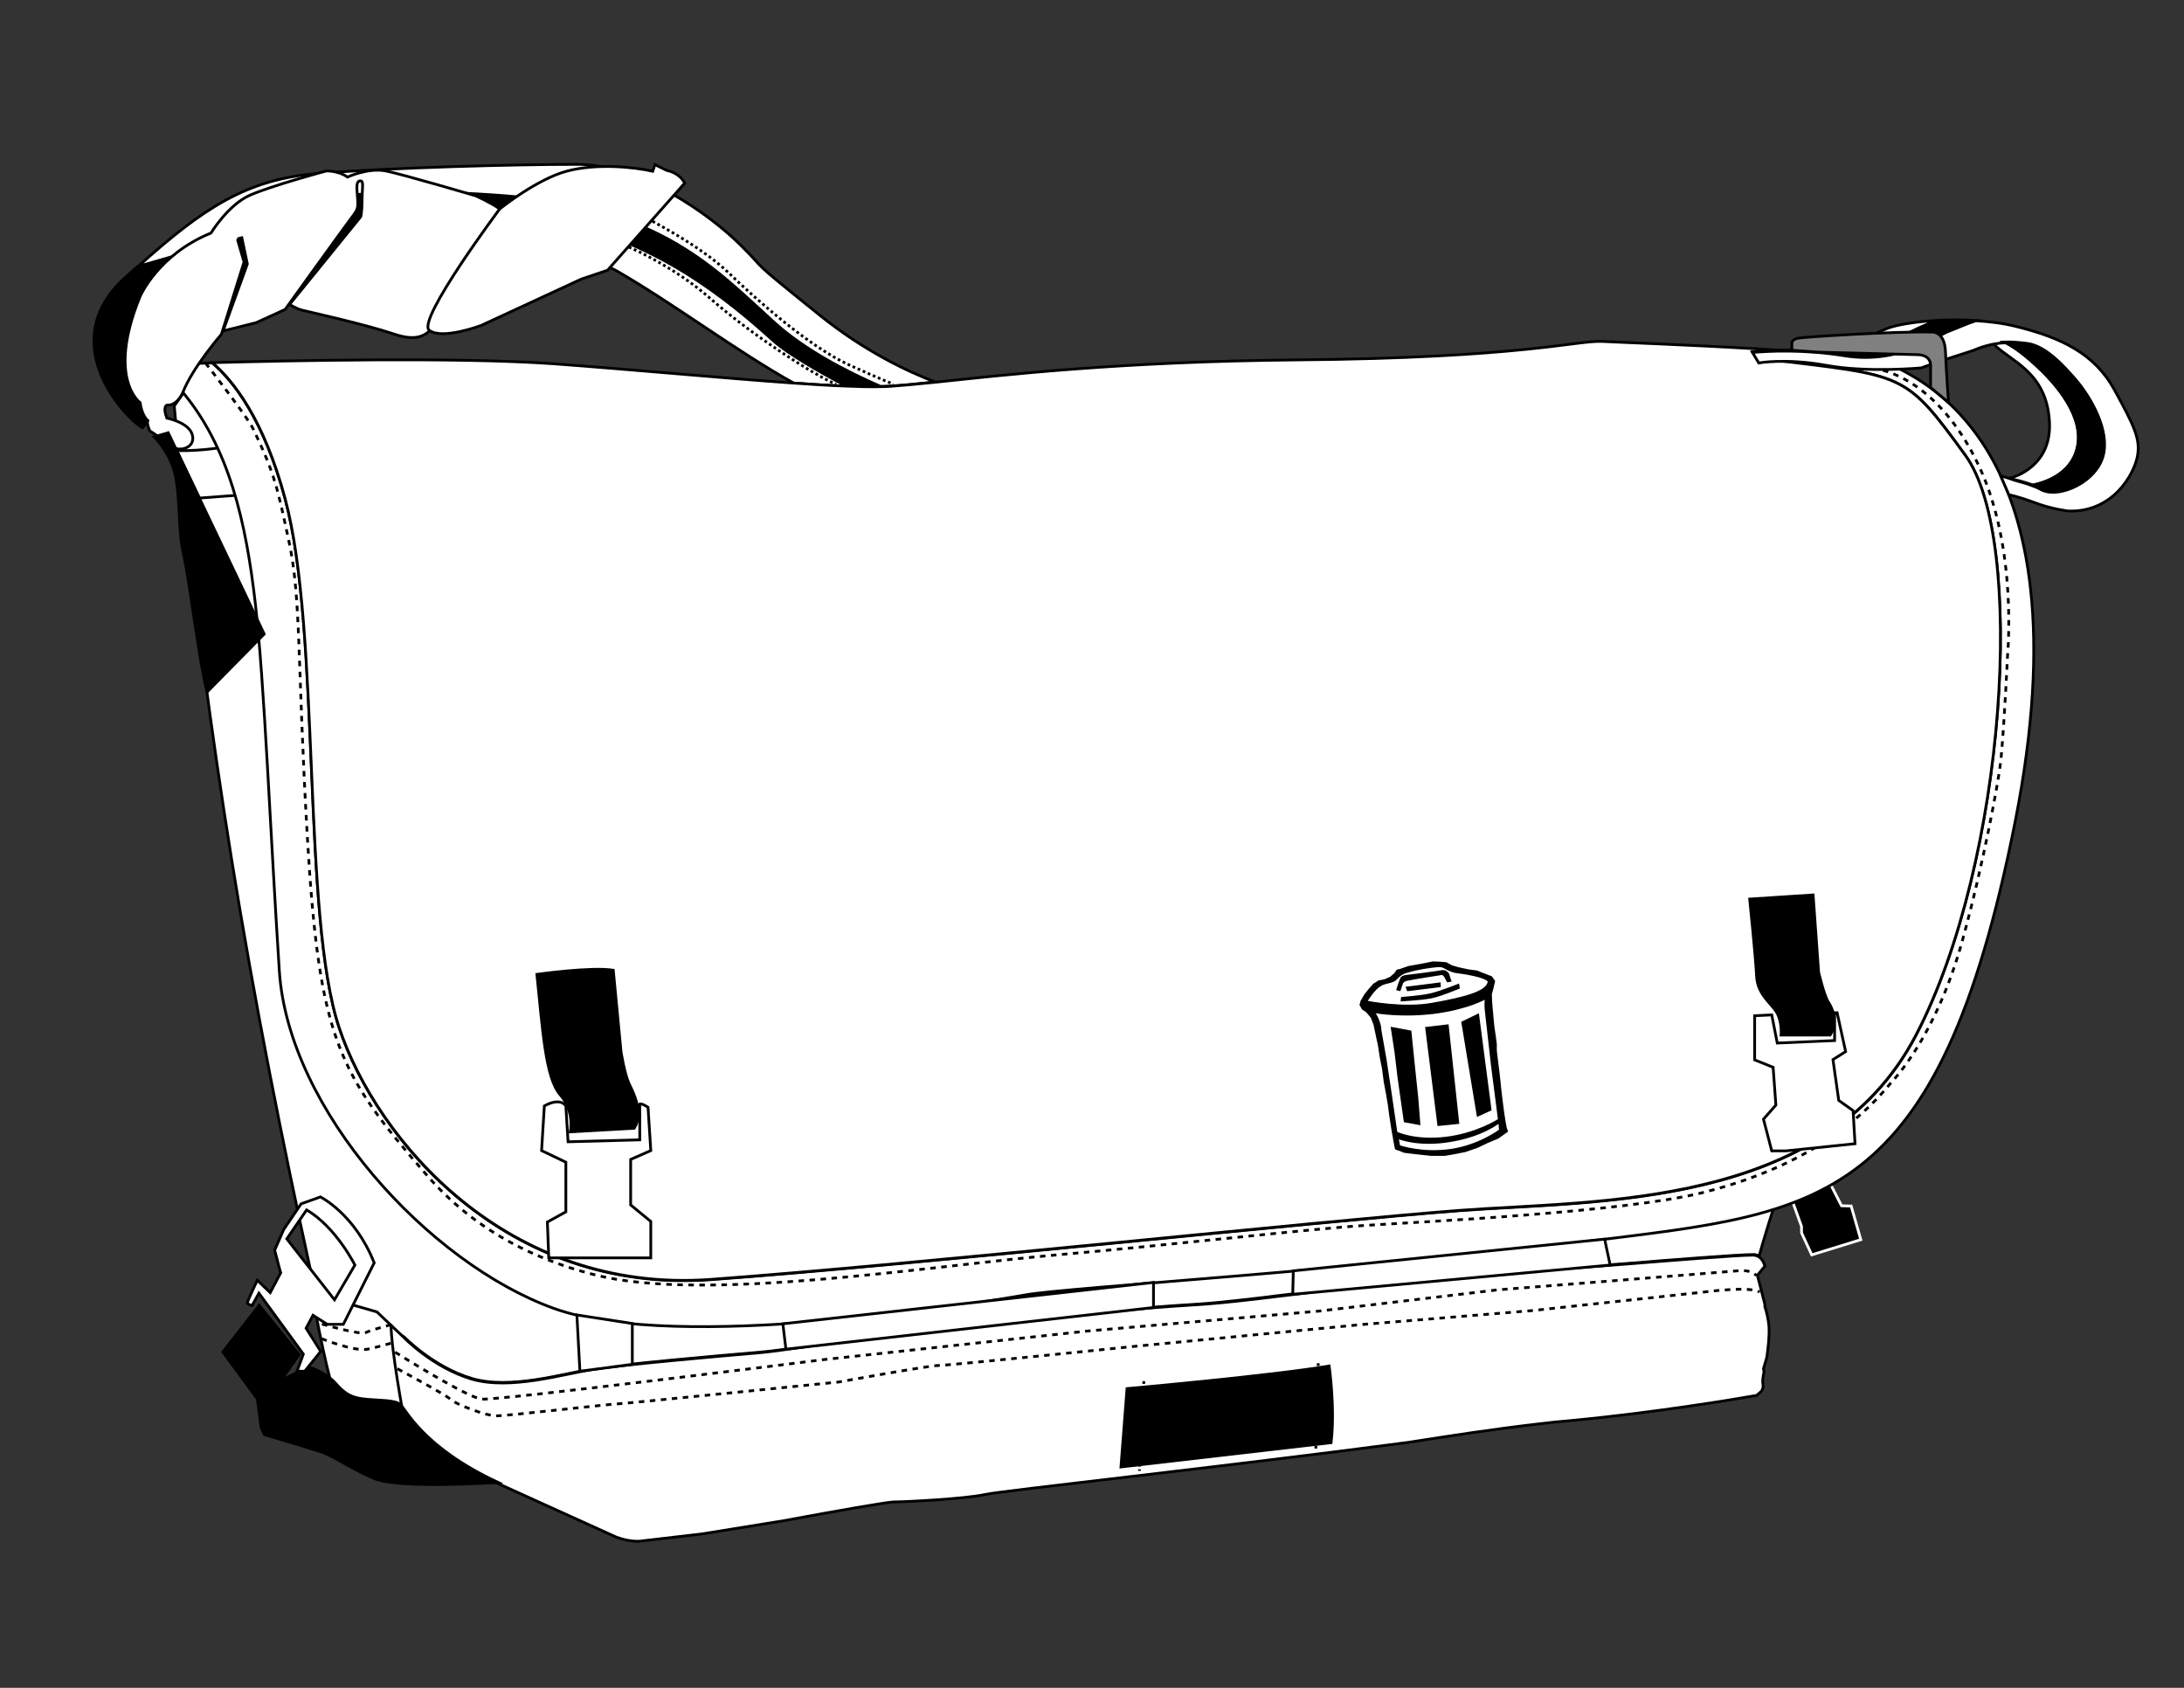<svg version="1.1" id="messenger-bag-svg" xmlns="http://www.w3.org/2000/svg" xmlns:xlink="http://www.w3.org/1999/xlink" x="0px" y="0px" viewBox="0 0 792 612" style="enable-background:new 0 0 792 612;" xml:space="preserve">
<rect x="0" y="0" width="792" height="612" fill="#333333" stroke="none"/>
<style type="text/css">
  .st0{stroke:#FFFFFF;stroke-miterlimit:10;}
  .st1{fill:blue;stroke:#000000;stroke-miterlimit:10;}
  .st2{fill:green;stroke:#000000;stroke-miterlimit:10;}
  .st3{fill:none;stroke:yellow;stroke-miterlimit:10;stroke-dasharray:2,2,2,2;}
  .st4{stroke:#000000;stroke-miterlimit:10;}
  .st5{fill:cyan;stroke:#000000;stroke-miterlimit:10;}
  .st7{fill:#FFFFFF;stroke:#000000;stroke-miterlimit:10;}
  .st8{fill:gray;stroke:#000000;stroke-miterlimit:10;}
  .st9{fill:none;}
  .st10{fill:none;stroke:yellow;stroke-width:0.5;stroke-miterlimit:10;}
  .st11{fill:none;stroke:yellow;stroke-width:0.5;stroke-miterlimit:10;stroke-dasharray:0.865,0.865;}
  .st12{fill:none;stroke:yellow;stroke-width:0.5;stroke-miterlimit:10;stroke-dasharray:0.865,0.865,0.865,0.865;}
  .st13{stroke:yellow;stroke-width:0.5;stroke-miterlimit:10;stroke-dasharray:1,1,1,1;}
  .st14{fill:none;stroke:yellow;stroke-width:0.5;stroke-miterlimit:10;stroke-dasharray:1,1,1,1;}
  .st15{fill:none;stroke:yellow;stroke-miterlimit:10;stroke-dasharray:1,1,1,1;}
  .st16{fill:none;stroke:#000000;stroke-miterlimit:10;}
  .st17{fill:red;stroke:#000000;stroke-miterlimit:10;}
  .st18{fill:#FFFFFF;}
  .primary{fill:white;}
  .secondary{fill:white;}
  .tertiary{fill:white;}
  .liner{fill:white;}
  .stitching{stroke:black;}
</style>
<polygon class="st0" points="649.2,433.3 653.3,444.7 653.3,447 657,455 674.8,449.5 671.3,437.3 667.8,437.2 662.7,427.2 "/>
<path class="st1 primary" d="M137.5,479.5l9.1,5.3c0,0,10.4,10.8,24.4,15s33.3-1.8,44.3-3.5s44.8-4.7,60.2-6c15.3-1.3,58.9-9.3,81.8-11.2
  c22.9-1.8,56.1-5,76.6-6.2s84.8-10.7,92.2-10.8s49.7-2.8,64.3-4c14.7-1.2,40-3.2,45.2-3.2c0,0,1.1-0.2,2.3,0.6
  c3-11.1,13.5-43.2,13.5-43.2l-580.6-276l-7.6,10.9c0,0,7.1,84.2,23.9,183.2c9,53.1,19.8,104.9,28.3,142.7l16.5,4.7L137.5,479.5z"/>
<path class="st2 secondary" d="M87,179.5l-4.2-17.7c0,0-8.4,1.8-18.7,1.6l8.2,17.2L87,179.5z"/>
<path class="st2 secondary" d="M65.4,141.2c17.9,20.7,23.9,48.9,27.2,77.7s5.4,82.6,8.7,133.2c3.3,50.5,54.3,106,99.5,122.3
  c45.1,16.3,156-2.2,171.2-4.9c15.2-2.7,122.8-9.2,205.4-19.6c82.6-10.3,125.5-12,153.3-151.6c27.7-139.7-37.5-161.4-45.1-166.3
  c-3.6-2.3-25.5-4.2-48.4-5.5l3.8,3.8c49.9,6.1,49.7,4.4,71.7,34.8c22.1,30.4,15,147.1-17.9,210.3C661.8,438.6,579,435.2,529,439
  s-197.3,19.6-271.2,25S136.6,413.5,123,372.7s-6.5-143.5-19.6-191.8c-7.7-28.7-18.7-42.7-26.4-49.3c-7.3,0.2-11.7,0.4-11.7,0.4
  C55.6,132.2,65.4,141.2,65.4,141.2z"/>
<path class="st3 stitching" d="M74.5,131.6c0,0,15.1,19.4,17.2,23.7c8.1,16.8,9,21.9,13.2,41.6c4.3,20.3,2.9,43.2,6.5,105.7
  c4.3,74.3,11.2,86.4,43.2,123.3c8.8,10.2,27,27.9,61.7,36.5c39.5,9.8,120.3-3.3,166-7.3s92.2-9.5,113.2-10.8s93.3-4.8,121.7-11.8
  c28.3-7,52.5-20,68.7-40.1c0,0,16-15.9,25.8-51.6c7.6-27.6,13.2-58.2,13.9-65.2c1.3-13.7,2.4-37.7,2.4-37.7s3.8-38.8-10.3-68.8
  c-15.3-32.7-36.7-35.2-36.7-35.2"/>
<path class="st4" d="M207.8,81.9c35.3,7.6,62.5,32.6,72.8,41.8c5.3,4.7,16.4,11.1,26.1,16.2c4.8,0.2,9.1,0.3,12.6,0.2
  c-12.4-5.4-27.4-13.2-38.2-22.9c-21.7-19.6-41.3-41.8-97.8-46.2c-56.5-4.3-86.4,1.1-120.1,21.7L50,96.5c-1.6,1.4-3.2,2.9-4.8,4.3
  c-26.1,23.9,1.1,51.6,6.5,54.3l2.2-2.7c0,0-10.9-24.5-4.9-38c4.4-9.9,80.4-22.7,132-22.6l-8.7-17.6
  C172.5,74.3,172.5,74.3,207.8,81.9z"/>
<path class="st2 secondary" d="M183.3,71c56.5,4.3,76.1,26.6,97.8,46.2c10.8,9.7,25.8,17.5,38.2,22.9c1.1,0,2.1-0.1,3.1-0.1
  c4.4-0.2,9.9-0.8,16.7-1.5c-10-3.8-25.5-11.1-41.7-24.1c-27.7-22.3-17.9-14.7-28.8-25.5c-10.9-10.9-36.4-29.3-59.2-29.3
  s-66.3,1.1-94,3.3c-26,2-41.9,12.7-65.3,33.7l13.2-3.8C96.9,72.1,126.8,66.7,183.3,71z"/>
<path class="st2 secondary" d="M280.6,123.7c-10.3-9.2-37.5-34.2-72.8-41.8s-35.3-7.6-35.3-7.6l8.7,17.6c19.1,0.1,34.8,1.9,42.4,6.3
  c21.3,12.3,43.4,29.1,64.2,40.7c6.9,0.5,13.3,0.9,19,1.1C297.1,134.8,285.9,128.4,280.6,123.7z"/>
<path class="st1 primary" d="M712.7,165.1c-22.1-30.4-21.8-28.7-71.7-34.8l-3.8-3.8c-25-1.5-51.1-2.4-56-2.7c-9.2-0.5-28.8,6-110.9,6.7
  c-64.6,0.6-106.3,5.5-131.2,8.1c-6.7,0.7-12.3,1.2-16.7,1.5c-1,0.1-2,0.1-3.1,0.1c-3.5,0.1-7.8,0-12.6-0.2c-5.6-0.2-12-0.6-19-1.1
  c-25.6-1.8-58.5-4.9-87-7c-35.2-2.5-97.8-1.1-123.7-0.4c7.7,6.6,18.7,20.6,26.4,49.3c13,48.4,6,151.1,19.6,191.8
  c13.6,40.8,60.9,96.7,134.8,91.3c73.9-5.4,221.2-21.2,271.2-25s132.8-0.4,165.8-63.6C727.7,312.2,734.8,195.4,712.7,165.1z"/>
<path class="st2 secondary" d="M181.3,75.8C181.3,75.8,181.3,75.7,181.3,75.8c-3.4-2.4-8.8-4.8-8.8-4.8s-26.1-7.7-32.5-9s-14,2.2-14,2.2
  c-3.3-2.4-7.7-2.2-7.7-2.2s-19.8,5.3-27.7,8.8S76.5,84.5,76.5,84.5c-19.2,7.8-25.7,23-25.7,23c-12.2,29.8,0,38.5,0,38.5
  c0.7,4.9,2.8,6.5,2.8,6.5c-0.5,1.1,0.7,3.7,0.7,3.7s7.3,4.8,9,6.1s7.5,0.3,6.5-4.4s-9.3-6.3-9.3-6.3c-1.6-4.2,0-4.7,0-4.7
  c3.8,0.3,5.8-4.6,5.8-4.6c3.6-9.2,14-21.1,14-21.1L88.5,95l-2.3-7.9l0.3-0.6l1.2-0.3l2,9.5L80.9,120l12-3l10.5-4.8
  c0,0,19.8-27.5,23-31.8s3.5-4.3,3.3-8s-0.8-6.5,0.8-6.8s0.8,2.5,0.8,7s-0.5,6-0.5,6L105,110.4c0,0,2.5,1.5,4.3,2s22.5,5,33.5,8.7
  c7.1,2.4,10.5,1.2,13.2-1.3C151.4,115.7,181.3,75.8,181.3,75.8z"/>
<path class="st4" d="M194.7,353.3c0,0,19.8-2.8,27.7-1.5l2.8,29.5c0,0,1.3,8.3,3,11.8s5.2,10.5,1.8,16l-23.2,1.3
  c0,0,1.7-7.3-3.7-13.5C197.8,390.8,196.8,373.5,194.7,353.3z"/>
<path d="M636.6,505.8c0,0,0.1,0,0.4-0.2c-0.1,0-0.3,0.1-0.7,0.1C636.5,505.8,636.6,505.8,636.6,505.8z"/>
<path d="M558.1,516.1c-15.7,1.8-32.7,4.4-47.3,6.7C527.8,520.5,544.1,518.3,558.1,516.1z"/>
<path d="M639.7,497.1c0.3-1.5,0.6-3.3,1-5.2l-1.2,4.1L639.7,497.1z"/>
<path d="M638.8,504.1l-1.8,1.6C637.5,505.4,638.3,504.9,638.8,504.1z"/>
<path d="M640.7,491.9L640.7,491.9L640.7,491.9z"/>
<path d="M637,505.7L637,505.7L637,505.7L637,505.7z"/>
<path d="M177.8,537.3l3.4,0.7c0,0,36,16.7,42.2,19c0.1,0.1,0.3,0.1,0.4,0.2l-43.7-19.8C180.1,537.3,179.3,537.3,177.8,537.3z"/>
<path class="st5 liner" d="M641.5,481c-0.2-2.6-0.8-5-1.5-7.3v-0.8l-2.7-10.5l2.7-3.3c-0.5-1.9-1.4-2.9-2.2-3.4c-1.2-0.7-2.3-0.6-2.3-0.6
  c-5.2,0-30.5,2-45.2,3.2s-57,3.8-64.3,4s-71.7,9.7-92.2,10.8c-20.5,1.2-53.7,4.3-76.6,6.2c-22.9,1.8-66.4,9.8-81.8,11.2
  c-15.3,1.3-49.2,4.3-60.2,6s-30.3,7.7-44.3,3.5s-24.4-15-24.4-15l-9.8-9.3l-12.1-3.5l-10.8,0.4c5.3,27.9,6.8,29.8,8.9,38.4
  c3.8,12.5,8.3,17.6,8.3,17.6l46.6,9c1.5,0,2.3,0,2.3,0l43.7,19.8c5.9,2.1,9.4,1.3,9.4,1.3l21.5-2.5l29.7-4.8
  c18.8-3.5,37.8-6.8,39.8-6.8c3.8,0,26.1-1.1,33.2-2.7c5.6-1.3,86.1-10,153.5-18.9c14.6-2.3,31.6-4.9,47.3-6.7
  c4-0.5,7.9-0.9,11.6-1.2c31.7-3,61.5-8.1,66.6-9c0.4-0.1,0.7-0.1,0.7-0.1s0,0,0.1,0l1.8-1.6c0.4-0.6,0.7-1.5,0.5-2.6
  c-0.2-1,0-2.5,0.4-4.4l-0.2-1.1l1.2-4.1l0,0C641.2,488.6,641.7,484.8,641.5,481z"/>
<path class="st3 stitching" d="M143.3,490.3c0,0,26,16.4,31.3,17c5.3,0.7,124-14.3,124-14.3l96-10.4l83.7-7.2l64.7-7.7l42-3.3l46.3-3.7
  c0,0,3.9-0.2,5.6,1.8"/>
<path class="st3 stitching" d="M141.9,480.3c0,0-7.3,1.9-9.3,2.9s-17.2-3.5-17.2-3.5"/>
<path class="st4" d="M634.5,326l23-1.5l2,28c0,0,2,8.5,3.5,10.8s3.7,7,0.7,12h-17.8c0,0,0.4-4.8-1.6-8.2s-7-6.5-7.3-13.2
  C636.7,347.3,634.5,326,634.5,326z"/>
<path class="st7" d="M715.1,127c1.9-0.6,3.5-1.1,4.8-1.5c0-0.1-0.1-0.1-0.1-0.2C718.4,125.8,716.8,126.3,715.1,127z"/>
<path class="st4" d="M668.9,128.9c20.1,3.3,33.5-7.3,37.6-8.8c2.6-1,6.4-2.7,10-3.9c-4.9-0.3-9.8-0.3-14.2,0
  c-4.3,1.6-9.2,3.7-12.6,5.9c-7.5,4.6-10.6,3.3-10.6,3.3l-2.5-2.6c-5.5,2.7-11.2,5.5-15.7,4.7c-7.5-1.3-25.4,0-25.4,0l0.1,0.2
  C641.2,127.1,654.1,126.5,668.9,128.9z"/>
<path class="st2 secondary" d="M737.2,175.9c4.5-0.9,12.5-3.7,15.5-11.4c4.1-10.9-4.5-22.9-13.9-31.6c-6.1-5.7-9.7-7.7-11.8-8.8
  c-2.1,0.1-4.5,0.4-7.2,1.2c0,0.1,0.1,0.1,0.1,0.2c1.8-0.6,2.9-0.9,2.9-0.9c6.3,6.5,19.3,10.1,20.4,28.1c1,16-12.2,20.2-14.7,20.8
  l3.7,0.8C734,174.8,735.7,175.3,737.2,175.9z"/>
<path class="st2 secondary" d="M766.8,141.4c-7.1-13-19-18.9-35.6-23c-4.7-1.2-9.7-1.8-14.7-2.1c-3.6,1.2-7.3,2.9-10,3.9
  c-4.1,1.5-17.5,12-37.6,8.8c-14.8-2.4-27.7-1.7-33.4-1.2l2.3,3.8c0,0,9.8-1.8,24.6,0.9s34.3,0.9,34.3,0.9c5.3-2,12.9-4.4,18.5-6.2
  c1.7-0.7,3.2-1.3,4.7-1.7c2.7-0.8,5-1.1,7.2-1.2c2.9-0.1,5.4,0.2,8.1,0.5c6.9,0.8,13.6,8.5,17.4,12.8s12.3,16.5,10.3,26.8
  s-16.5,16.8-23,13c-0.8-0.4-1.2-0.7-2.2-1c-1.9-0.7-2.7-1-2.7-1l-2.5-0.7c-3.2-0.8-4.5-1.7-6.9-2l2.9,6.7c0,0,3,0.5,9.2,2.8
  c6.2,2.4,12.4,3.1,12.4,3.1c16.3,0.5,23.8-13.5,25-19.8S773.9,154.4,766.8,141.4z"/>
<path class="st2 secondary" d="M689.6,122.1c3.5-2.1,8.3-4.2,12.6-5.9c-6.8,0.4-12.5,1.3-15.7,2.2c-3,0.8-6.5,2.6-10,4.4l2.5,2.6
  C679,125.4,682.1,126.8,689.6,122.1z"/>
<path class="st8" d="M649.8,127v-2.8c0,0,0.3-1.3,2.4-1.6c2.1-0.4,34.5-2.5,48.4-2.2c0,0,4.6-0.4,4.9,7.1s1.1,18.4,1.1,18.4
  l-6.5-5.4v-8.3c0,0,0.1-3.5-4.8-3.6s-35.7-0.9-35.7-0.9L649.8,127z"/>
<polygon class="st2 secondary" points="229.3,494.7 229.3,479.9 209.2,476.8 210.3,497.2 "/>
<polygon class="st2 secondary" points="283.9,480 285,489.2 418.3,474.1 418.3,465 "/>
<polygon class="st2 secondary" points="469,460.8 468.8,469.3 583.9,458.7 581.9,449.3 "/>
<path class="st4" d="M72.3,180.6l-8.2-17.2l-3.1-6.5l-5.1,1.5c0,0,1.8,1.8,3.8,4.8c1.7,2.7,3.5,6.4,4.2,10.8l0,0
  c1.5,9.5,0.7,18.8,2.7,27.2s5.8,40,8.5,49.7l20.7-21L72.3,180.6z"/>
<path class="st4" d="M408.7,503.5c0,0,52.8-4.7,73.3-8.2l0,0c0,0,2.2,15.3,0.7,27.8l-76.2,8.8L408.7,503.5z"/>
<path class="st4" d="M752.6,164.5c-2.9,7.7-11,10.5-15.5,11.4c0.9,0.4,1.8,0.8,2.6,1.2c6.5,3.8,21-2.8,23-13s-6.5-22.5-10.3-26.8
  s-10.5-12-17.4-12.8c-2.7-0.3-5.3-0.6-8.1-0.5c2.1,1.1,5.6,3,11.8,8.8C748.1,141.6,756.8,153.6,752.6,164.5z"/>
<path class="st4" d="M111.9,495.7c0,0,6,1.5,10.1,6.2s7.2,5.1,11.3,5.5s9.8,0.2,11.8,1.8c2.1,1.7,8,15.5,35.5,28.3
  c0,0-35.8,2.5-44.9-1.4s-14.6-8.2-19.7-9.8c-5.1-1.7-20.1-6.1-20.1-6.1l-1.2-2.5l-1.7-13L111.9,495.7z"/>
<polygon class="st4" points="80.8,490.2 94,473.3 108.5,491.2 95.2,509.8 "/>
<line class="st9" x1="656.5" y1="447.2" x2="669.7" y2="442.5"/>
<line class="st10 stitching" x1="656.5" y1="447.2" x2="657" y2="447"/>
<line class="st11 stitching" x1="657.8" y1="446.7" x2="659" y2="446.3"/>
<line class="st12 stitching" x1="659.4" y1="446.1" x2="668.8" y2="442.8"/>
<line class="st10 stitching" x1="669.2" y1="442.7" x2="669.7" y2="442.5"/>
<path class="st3 stitching" d="M116.6,485.4c0,0,12,4.8,16.7,3.8s8.6-2.2,8.6-2.2"/>
<polyline class="st13 stitching" points="199.1,356.4 202.6,381 222,378.6 219.2,355 199.1,356.4 222,378.6 "/>
<polyline class="st14 stitching" points="638.3,329.3 653.9,328 655.6,343.9 639.5,345.6 638.3,329.3 655.6,343.9 "/>
<polyline class="st14 stitching" points="92.5,481 85.8,490 95.4,503.8 104.5,492.4 92.5,481 95.4,503.8 "/>
<line class="st15 stitching" x1="414.8" y1="500.8" x2="413.2" y2="533.3"/>
<path class="st15 stitching" d="M478,494.3c0,0,1.2,17.9-1,31.7"/>
<path class="st3 stitching" d="M144.1,496.3c0,0,17.6,9.4,19.3,11.1s12.9,6,16.5,6c3.7,0,41.3-4.3,43.3-4.3s81-8,81-8s32.7-6,36.3-6
  s69.7-6.8,69.7-6.8l83.3-8l62.3-5.1l62-6.7c0,0,17-2.3,20.3,0"/>
<path class="st15 stitching" d="M226.2,88.8c0,0,17,6.7,31.7,19.7c14.7,13,38.3,28.1,45.3,30.8"/>
<path class="st15 stitching" d="M233.1,78.4c0,0,20.7,10.3,31.3,20.7c9.1,8.8,28.9,26.6,43.7,33.3c11.7,5.3,15.9,6.9,15.9,6.9"/>
<path class="st16" d="M146.3,513.3c0,0-4.5-24.3-4.5-33.1"/>
<path class="st17 tertiary" d="M205.2,401c0,0-1.8-3.3-7.8,0l-1,16.2l8.8,4.2v18l-6.7,3.7l0.5,13h37v-13.2l-7.3-6v-16.5l7.3-3.2l-1-15.7
  c0,0-2.2-1.5-3-1.2v13l-26,0.7L205.2,401z"/>
<polygon class="st17 tertiary" points="642.5,368 644.5,378.2 665.3,377.3 665.3,367.2 666.2,367.2 669.3,381.3 664.7,384.2 666.8,399
  672,402.7 672.7,414.7 647.7,417.3 642.5,417.3 639.5,405.8 644,400.7 643,387 636.3,384.3 636.3,368.3 "/>
<path class="st17 tertiary" d="M116.2,434l-7,2.5l-6.3,9.3l-3.3,7.5l1.6,6.1l0.6,2.1l-3.8,7.2l-4.7-4.5c0,0-0.5,1.2-1.2,2.6
  c-1.1,2.3-2.4,5.3-2.4,5.6c0,0.5,1.7,1,1.7,1l2.5-4.5L110,491l-2.3,6.2h2.8l5.8-7.2l-5.3-8.4l2.5-4.7l5.2,3.3h5.8l11.2-22.3
  C128.7,440.2,116.2,434,116.2,434z M121.3,471.3L104,449.2l7.2-10.5c10.7,6.3,17.5,20,17.5,20L121.3,471.3z"/>
<path class="st2 secondary" d="M241.8,61.8l-4.3-2.1l-0.8,2.4c-6.5-1.5-20.3-3-31.3,0c-10.6,2.9-23.4,13-24.2,13.7l0,0c0,0-29.9,40-25.6,43.9
  l0.1,0.1c4.8,3.5,18.8-1.8,18.8-1.8l36.3-16.8l9.5-3.2l28-31.6C246.3,62.5,241.8,61.8,241.8,61.8z"/>
<g>
  <polygon points="493.4,362.9 494.8,360.5 496.4,358.5 498,356.7 499.9,355.5 502,355.1 504.1,354.2 505.7,352.8 506.5,351.6
    507.8,351.3 510.6,350.3 513.4,349.8 516.7,349.2 519.6,348.6 522.1,348.7 524.5,348.9 526.5,350 528.8,350.7 532.6,351.5
    535.6,351.9 538.1,352.9 541,354 542.2,355.7 541.6,358.3 541,360.5 541.1,363.1 541.3,365.6 541.6,368.9 541.9,372.1 542.4,375.5
    542.8,378.6 542.8,380.9 543.2,384.3 543.9,389.9 544.4,394.8 544.9,399 545.5,403.6 546,406.8 546.4,408.9 546.9,410.3
    545.2,411.5 543.4,412.8 539.6,414.4 535.8,416.2 531.5,417.7 527.5,418.5 524,419.1 518.9,419.1 515.1,418.7 511.6,418.3
    509.2,418 507.5,417.3 506.5,417 505.9,416.7 505.6,415.4 504.6,409.7 503.8,404.6 503.3,400.7 502.6,396.6 501.8,392.3
    501.2,387.7 500.3,383.1 499.7,379.1 498.9,375.4 498.1,371.6 497.1,369 495.4,367 493.9,366 493,364.4   "/>
  <path class="st18" d="M496,362.9c0,0,12.8,2.6,23.4,0.7c10.6-1.9,19.7-4,20.1-7.7c0,0-0.7-1.7-11.6-3.1c0,0-0.6,0-2.5-0.8
    s-2-1.5-4.2-1.3c-2.3,0.2-7.1,0.8-10.8,2c0,0-1.4,0.2-2.8,1.4c-1.3,1.1-1,1.3-2.3,1.9c-1.2,0.6-3.2,0.7-4.3,1.4
    C499.8,358.1,498.5,359.1,496,362.9z"/>
  <path d="M506.3,359l1.5,0.4l0.8-2.3c0,0,0.1-1.2,1.8-1.5c1.7-0.4,12-2,12-2s0.7-0.4,1.3,0.6c0.5,0.9,1.1,2,1.1,2l1.6-0.3l-0.9-2.8
    c0,0-0.9-1.7-2.8-1.3c-1.9,0.4-12.6,1.7-12.6,1.7s-1.9,0.1-2.3,1.2C507.3,355.7,506.3,359,506.3,359z"/>
  <polygon points="509.7,357.8 510.3,359.4 522.5,357.9 522.4,356.2  "/>
  <path d="M508.1,361.5c0,0,7.2-0.5,10.5-1.3c3.4-0.7,10.5-3.6,10.5-3.6l0.3,1.8c0,0-6.3,2.7-9.9,3.5c-3.6,0.8-11.6,1.2-11.6,1.2
    L508.1,361.5z"/>
  <path class="st18" d="M498.9,367.4c0,0,9.2,1.7,21.3,0.2c12.1-1.6,18.2-5.1,18.2-5.1s-0.2,2.4,0.1,4.4c0.2,2,2.2,19.5,2.2,19.5
    l2.5,19.4c0,0-7.9,5.1-19,6.4s-17.5-1.8-17.5-1.8l-2.1-14.4l-1.8-11.9l-1.9-10.8C501,373.2,500.8,370.5,498.9,367.4z"/>
  <polygon points="504.3,372.3 511.8,373.7 512.9,384.6 514.3,397.9 515.1,408 509.1,406.9 506.8,390.7 505.7,381.5  "/>
  <polygon points="516.8,372.4 525.3,371.4 529.2,407.5 521.3,408.3  "/>
  <polygon points="529.9,370.5 536.3,367.4 540.9,402.6 535.6,405  "/>
  <path class="st18" d="M507.3,413.1l0.4,2.2c0,0,8.1,2.8,18.4,1.3s17.5-7,17.5-7l-0.2-2.1c0,0-6.1,4.8-17.6,6.6
    C514.4,416,507.3,413.1,507.3,413.1z"/>
</g>
</svg>